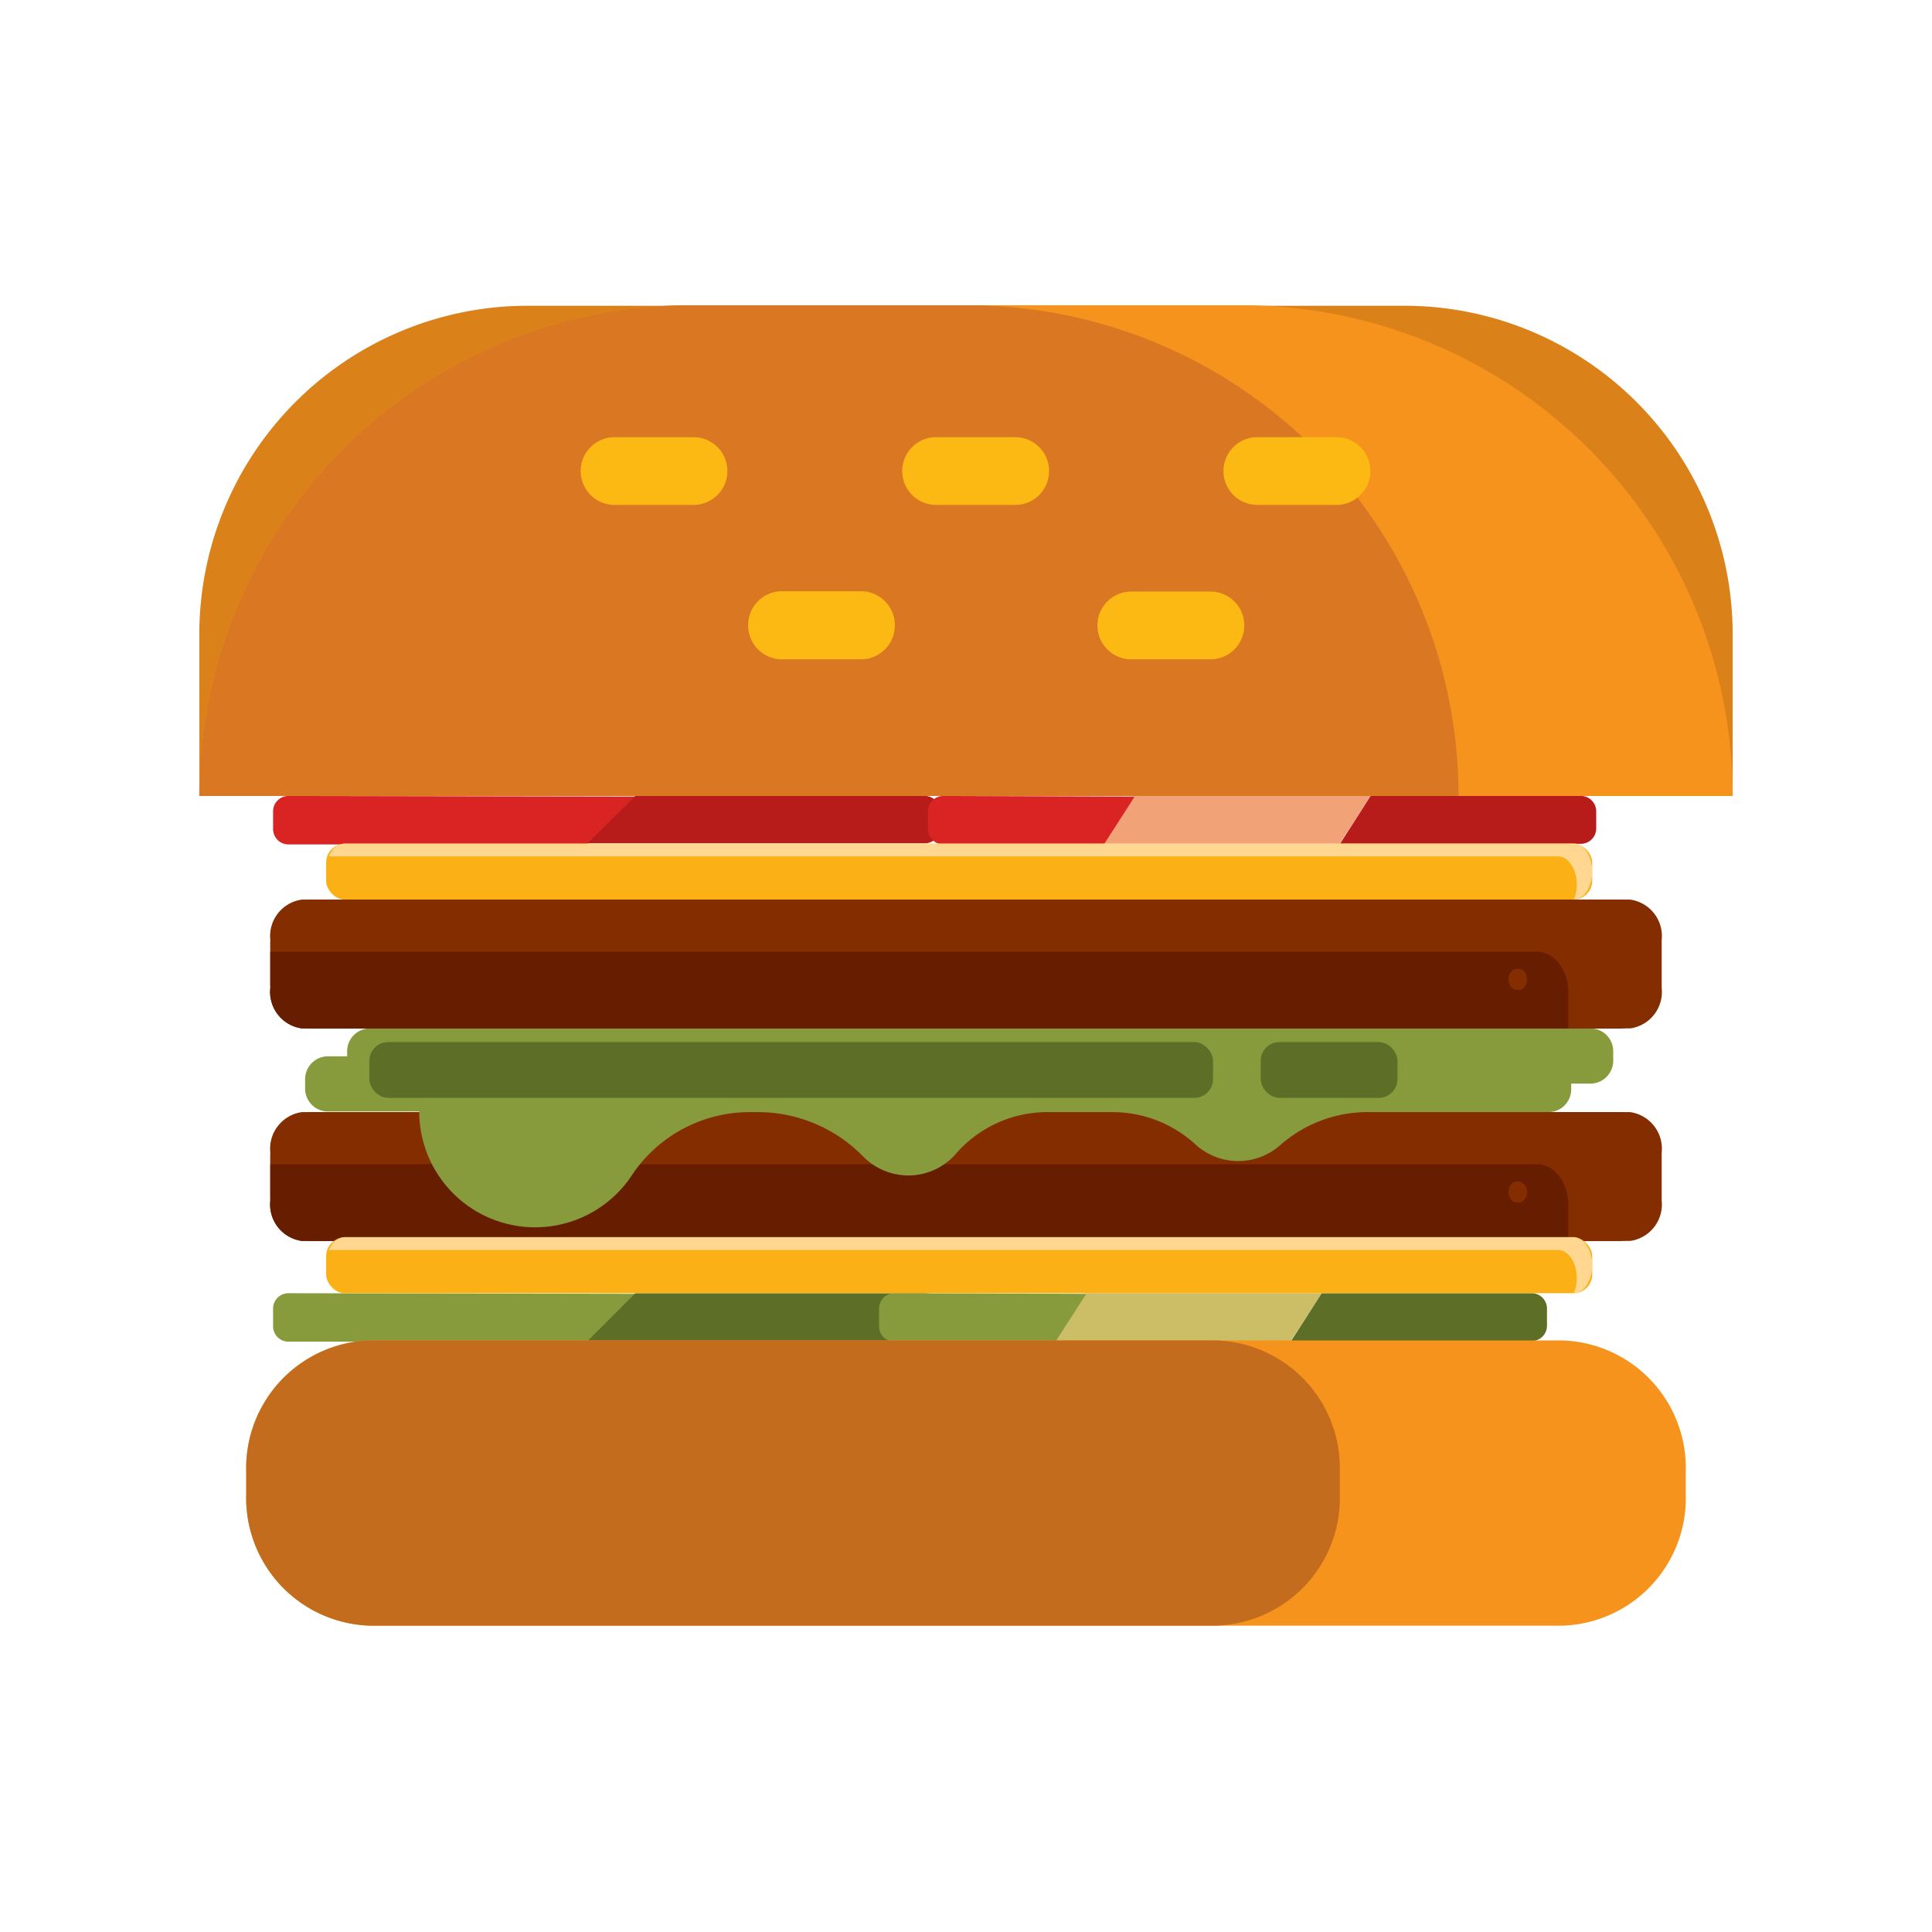<svg class="S" xmlns="http://www.w3.org/2000/svg" id="design" viewBox="0 0 126 126"><style>.cls-6{fill:#da2423}.cls-7{fill:#b71c1b}.cls-9{fill:#879b3c}.cls-10{fill:#5d6f26}.cls-13{fill:#f6931d}.cls-16{fill:#842d00}.cls-17{fill:#661d00}.cls-18{fill:#fbb116}.cls-19{fill:#ffd791}</style><path d="M18.81 51.91a1 1 0 00-1 1v1.16a1 1 0 001 1h19.5l3.12-3.12z" class="cls-6"/><path d="M60.36 51.91H41.43L38.31 55h22a1 1 0 001-1v-1.11a1 1 0 00-.95-.98z" class="cls-7"/><path fill="#f2a277" d="M89.39 51.91H73.98l-1.96 3.12h15.34l2.03-3.12z"/><path d="M61.52 51.91a1 1 0 00-1 1v1.16a1 1 0 001 1H72l2-3.12z" class="cls-6"/><path d="M103.07 51.91H89.39l-2 3.12h15.71a1 1 0 001-1v-1.14a1 1 0 00-1.03-.98z" class="cls-7"/><path d="M18.81 84.34a1 1 0 00-1 1v1.16a1 1 0 001 1h19.5l3.12-3.12z" class="cls-9"/><path d="M60.36 84.34H41.43l-3.12 3.12h22a1 1 0 001-1v-1.14a1 1 0 00-.95-.98z" class="cls-10"/><path fill="#cbbe66" d="M86.2 84.34H70.8l-1.96 3.12h15.34l2.02-3.12z"/><path d="M58.33 84.34a1 1 0 00-1 1v1.16a1 1 0 001 1h10.51l2-3.12z" class="cls-9"/><path d="M99.89 84.34H86.2l-2 3.12h15.69a1 1 0 001-1v-1.14a1 1 0 00-1-.98z" class="cls-10"/><path fill="#db811a" d="M34.42 19.94h57.16A21.42 21.42 0 01113 41.36v10.55H13V41.36a21.42 21.42 0 0121.42-21.42z"/><path d="M113 51.91a32 32 0 00-32-32H45a32 32 0 00-32 32z" class="cls-13"/><path fill="#d97723" d="M95.12 51.91a32 32 0 00-32-32H45a32 32 0 00-32 32z"/><path fill="#fcb813" d="M45.23 32.93h-5.15a2.21 2.21 0 01-2.21-2.21 2.21 2.21 0 012.21-2.21h5.15a2.21 2.21 0 012.21 2.21 2.21 2.21 0 01-2.21 2.21zm20.98 0h-5.16a2.21 2.21 0 01-2.21-2.21 2.21 2.21 0 012.21-2.21h5.16a2.21 2.21 0 012.21 2.21 2.21 2.21 0 01-2.21 2.21zm20.98 0H82a2.21 2.21 0 01-2.21-2.21A2.21 2.21 0 0182 28.51h5.16a2.21 2.21 0 012.21 2.21 2.21 2.21 0 01-2.18 2.21zM78.94 43h-5.16a2.21 2.21 0 01-2.21-2.21 2.21 2.21 0 012.21-2.21h5.16a2.21 2.21 0 012.21 2.21A2.21 2.21 0 0178.94 43zm-22.75 0H51a2.21 2.21 0 01-2.21-2.21A2.21 2.21 0 0151 38.56h5.15a2.21 2.21 0 012.21 2.21A2.21 2.21 0 0156.19 43z"/><rect width="90.73" height="8.41" x="17.63" y="72.53" class="cls-16" rx="2.82"/><path d="M108.37 75.18v3.11a2.4 2.4 0 01-2.05 2.64H19.68a2.4 2.4 0 01-2.05-2.64v-3.11a2.41 2.41 0 012.05-2.65h86.64a2.41 2.41 0 012.05 2.65z" class="cls-16"/><path d="M102.28 78.58v2.35h-82.6a2.4 2.4 0 01-2.05-2.64v-2.36h82.61c1.13 0 2.04 1.19 2.04 2.65z" class="cls-17"/><path d="M98.93 77.06a.43.43 0 00-.29.09.8.8 0 000 1.18.42.42 0 00.29.08c.32.1.66-.22.66-.67s-.34-.74-.66-.68z" class="cls-16"/><path d="M103.72 67.07h-79.6a1.49 1.49 0 00-1.48 1.49v.33h-1.25a1.49 1.49 0 00-1.49 1.49V71a1.49 1.49 0 001.49 1.49h5.95a7.56 7.56 0 0013.9 4.11A9.23 9.23 0 0149 72.53h.54a9.6 9.6 0 016.78 2.92 4.15 4.15 0 002.92 1.21 4.11 4.11 0 003.09-1.4 7.9 7.9 0 015.9-2.73h4.39A8 8 0 0178 74.67a4.14 4.14 0 005.51 0 8.6 8.6 0 015.79-2.14H101a1.49 1.49 0 001.47-1.53v-.33h1.25a1.49 1.49 0 001.49-1.49v-.66a1.49 1.49 0 00-1.49-1.45z" class="cls-9"/><rect width="55.02" height="3.64" x="24.09" y="67.96" class="cls-10" rx="1.22"/><rect width="8.92" height="3.64" x="82.22" y="67.96" class="cls-10" rx="1.22"/><rect width="82.57" height="3.64" x="21.27" y="80.7" class="cls-18" rx="1.22"/><path d="M103.84 82.52a2.36 2.36 0 01-.36 1.29 1.07 1.07 0 01-.84.53 2.52 2.52 0 00.19-1c0-1-.55-1.82-1.22-1.82H21.46a3 3 0 01.16-.31 1.06 1.06 0 01.86-.53h80.14c.68.02 1.22.84 1.22 1.84z" class="cls-19"/><rect width="82.57" height="3.64" x="21.27" y="55.03" class="cls-18" rx="1.22"/><path d="M103.84 56.85a2.33 2.33 0 01-.36 1.28 1.06 1.06 0 01-.84.54 2.52 2.52 0 00.19-1c0-1-.55-1.82-1.22-1.82H21.46a2.25 2.25 0 01.16-.31 1.06 1.06 0 01.86-.53h80.14c.68-.01 1.22.83 1.22 1.84z" class="cls-19"/><rect width="90.73" height="8.41" x="17.63" y="58.67" class="cls-16" rx="2.82"/><path d="M108.37 61.31v3.12a2.4 2.4 0 01-2.05 2.64H19.68a2.4 2.4 0 01-2.05-2.64v-3.12a2.4 2.4 0 012.05-2.64h86.64a2.4 2.4 0 012.05 2.64z" class="cls-16"/><path d="M102.28 64.72v2.35h-82.6a2.4 2.4 0 01-2.05-2.64v-2.36h82.61c1.13 0 2.04 1.19 2.04 2.65z" class="cls-17"/><path d="M98.93 63.2a.38.38 0 00-.29.09.79.79 0 000 1.17.38.38 0 00.29.09c.32.1.66-.23.66-.67s-.34-.78-.66-.68z" class="cls-16"/><path d="M109.94 96v1.44a8.32 8.32 0 01-8 8.58H24.12a8.33 8.33 0 01-8.06-8.58V96a8.33 8.33 0 018.06-8.58h77.77a8.32 8.32 0 018.05 8.58z" class="cls-13"/><path fill="#c46c1e" d="M87.38 96v1.44a8.33 8.33 0 01-8.06 8.58h-55.2a8.33 8.33 0 01-8.06-8.58V96a8.33 8.33 0 018.06-8.58h55.2A8.33 8.33 0 0187.38 96z"/></svg>
